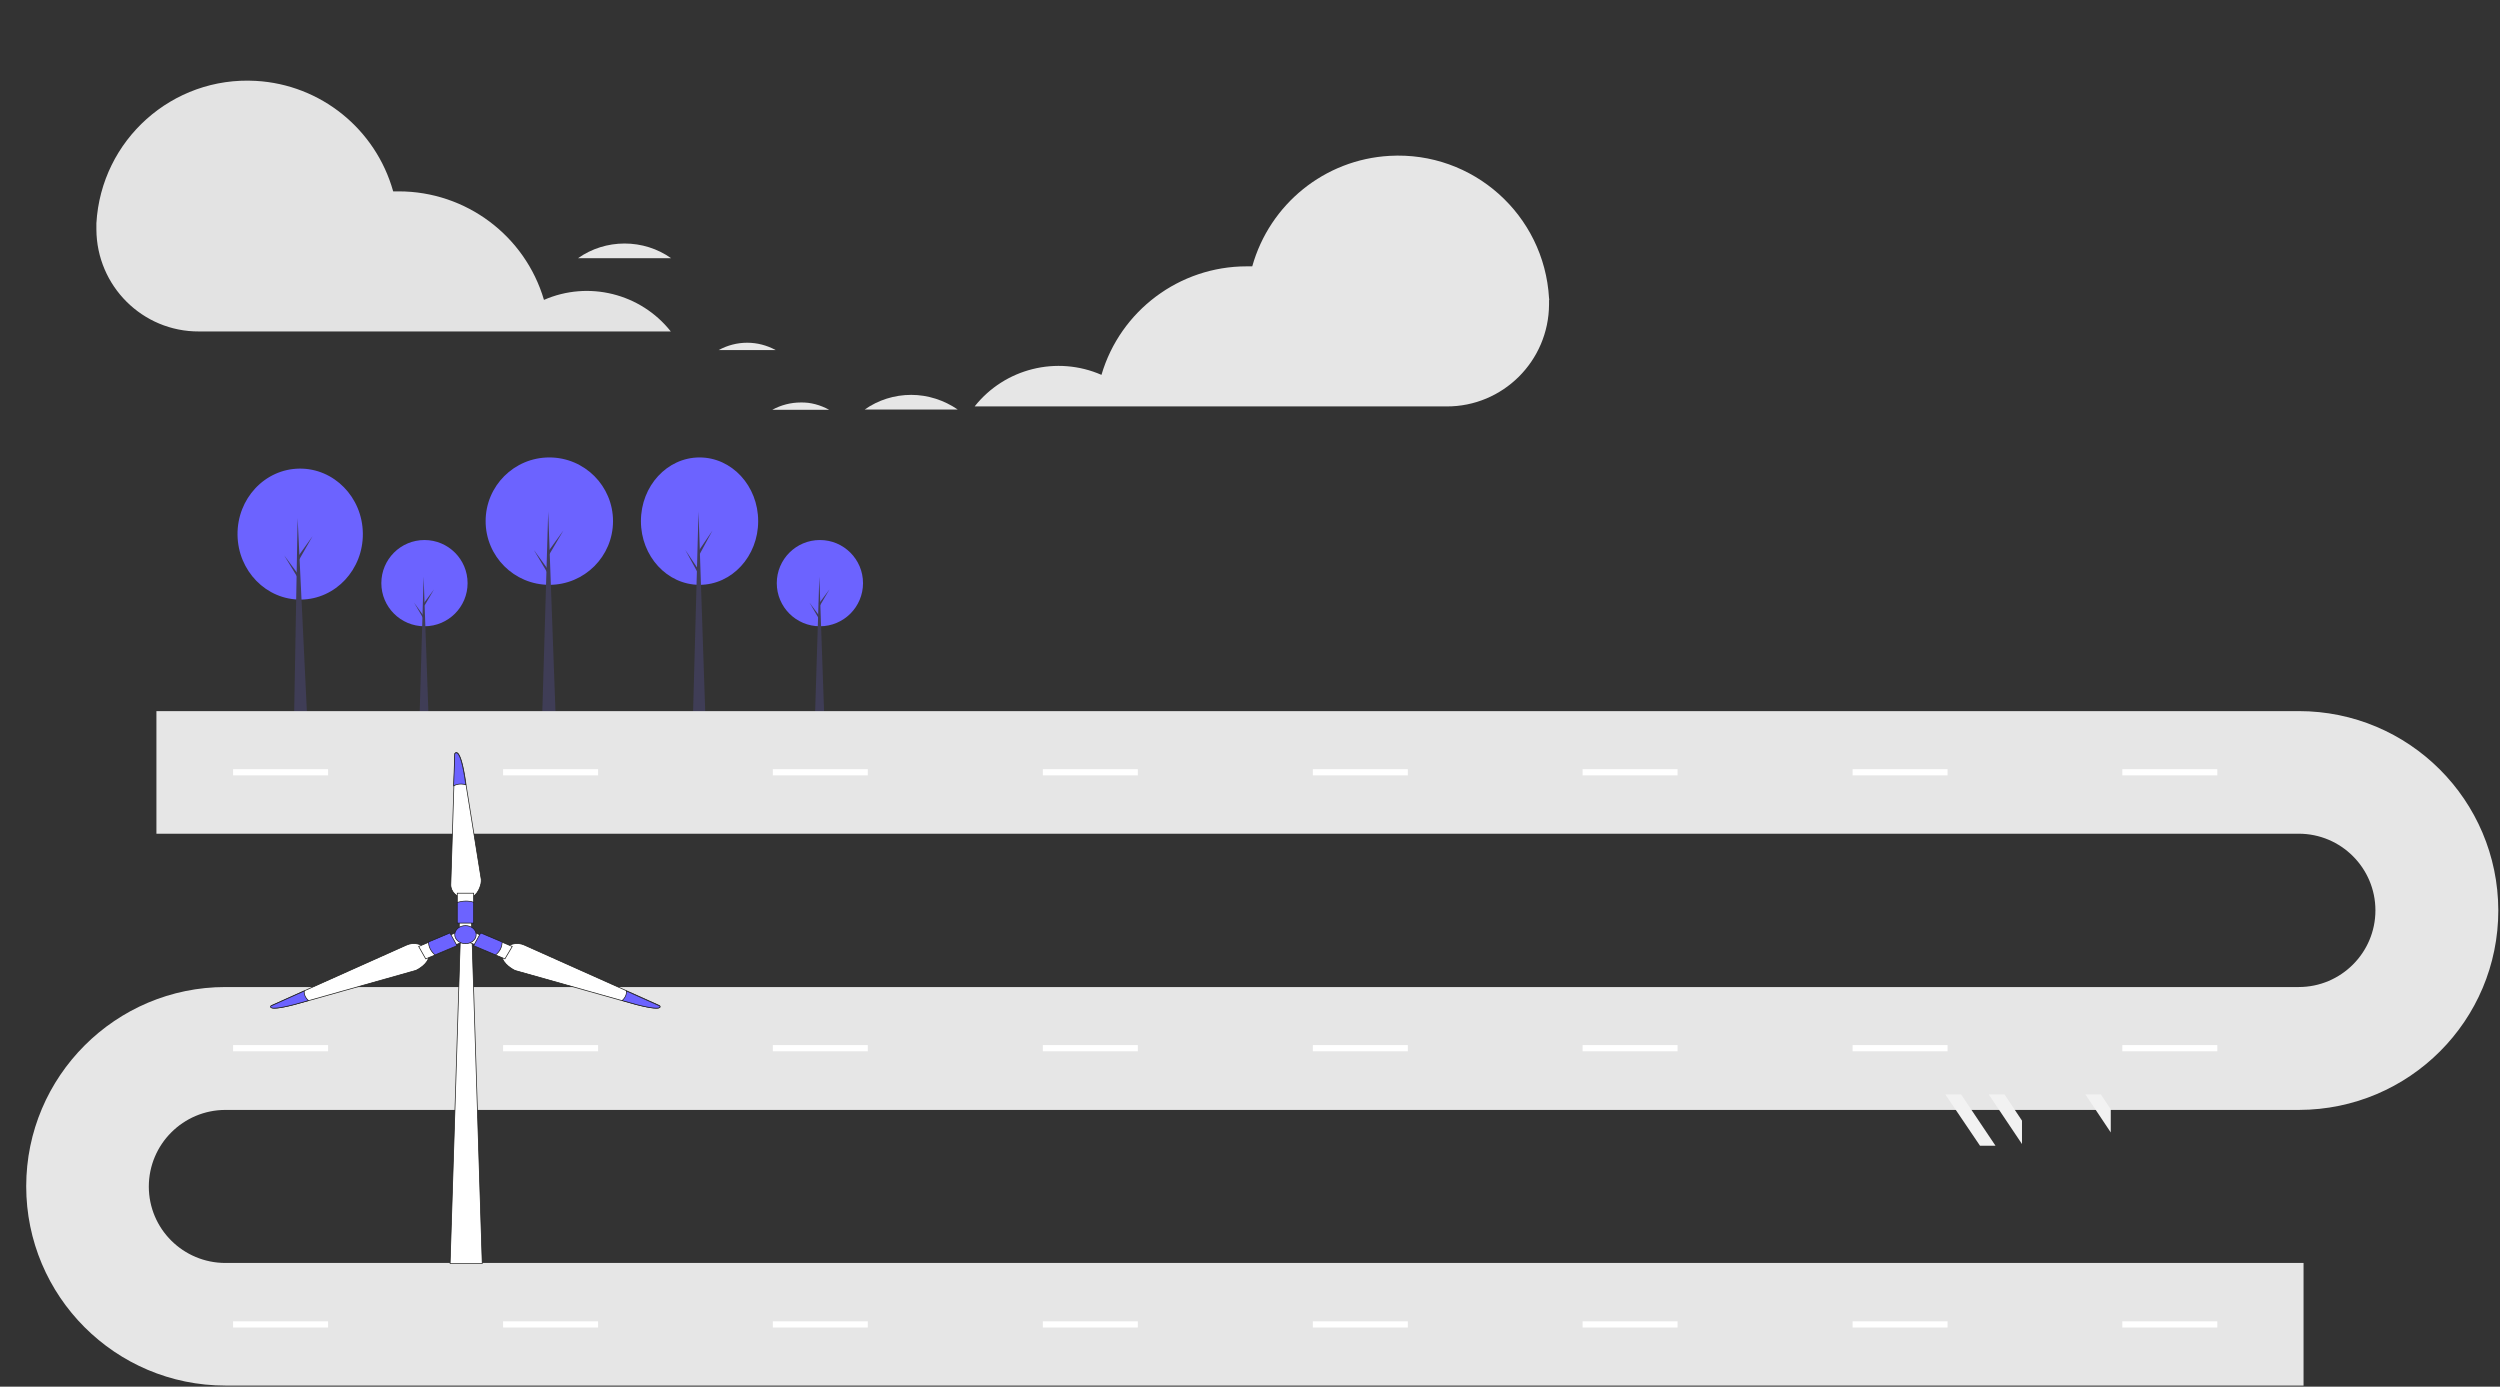 <svg width="887" height="492" viewBox="0 0 887 492" fill="none" xmlns="http://www.w3.org/2000/svg">
<rect x="0" y="0" width="887" height="492" fill="#333333" stroke="none"/>
<g id="route 1">
<g id="deux">
<path id="Vector" d="M150.6 222.2C159.05 222.2 165.9 215.35 165.9 206.9C165.9 198.45 159.05 191.6 150.6 191.6C142.15 191.6 135.3 198.45 135.3 206.9C135.3 215.35 142.15 222.2 150.6 222.2Z" fill="#6C63FF"/>
<path id="Vector_2" d="M152 252.9H148.9L150.3 204.6L152 252.9Z" fill="#3F3D56"/>
<path id="Vector_3" d="M150.6 213.7L154 209.1L150.6 214.9L150.2 214.2L150.6 213.7Z" fill="#3F3D56"/>
<path id="Vector_4" d="M150.2 218.4L146.9 213.8L150.3 219.6L150.7 218.9L150.2 218.4Z" fill="#3F3D56"/>
</g>
<g id="cinq">
<path id="Vector_5" d="M290.9 222.2C299.35 222.2 306.2 215.35 306.2 206.9C306.2 198.45 299.35 191.6 290.9 191.6C282.45 191.6 275.6 198.45 275.6 206.9C275.6 215.35 282.45 222.2 290.9 222.2Z" fill="#6C63FF"/>
<path id="Vector_6" d="M292.4 252.9H289.2L290.7 204.6L292.4 252.9Z" fill="#3F3D56"/>
<path id="Vector_7" d="M290.9 213.7L294.3 209.1L290.9 214.9L290.5 214.2L290.9 213.7Z" fill="#3F3D56"/>
<path id="Vector_8" d="M290.6 218.4L287.2 213.8L290.6 219.6L291 218.9L290.6 218.4Z" fill="#3F3D56"/>
</g>
<g id="trois">
<path id="Vector_9" d="M194.9 207.5C207.382 207.5 217.5 197.382 217.5 184.9C217.5 172.418 207.382 162.3 194.9 162.3C182.418 162.3 172.3 172.418 172.3 184.9C172.3 197.382 182.418 207.5 194.9 207.5Z" fill="#6C63FF"/>
<path id="Vector_10" d="M197.1 252.9H192.4L194.5 181.5L197.1 252.9Z" fill="#3F3D56"/>
<path id="Vector_11" d="M195 195L199.9 188.2L194.9 196.7L194.3 195.8L195 195Z" fill="#3F3D56"/>
<path id="Vector_12" d="M194.4 202L189.4 195.1L194.5 203.7L195 202.7L194.4 202Z" fill="#3F3D56"/>
</g>
<g id="quatre">
<path id="Vector_13" d="M248.2 207.5C259.688 207.5 269 197.382 269 184.9C269 172.418 259.688 162.3 248.2 162.3C236.712 162.3 227.4 172.418 227.4 184.9C227.4 197.382 236.712 207.5 248.2 207.5Z" fill="#6C63FF"/>
<path id="Vector_14" d="M250.225 252.9H245.899L247.832 181.5L250.225 252.9Z" fill="#3F3D56"/>
<path id="Vector_15" d="M248.2 195L252.802 188.2L248.2 196.7L247.648 195.8L248.2 195Z" fill="#3F3D56"/>
<path id="Vector_16" d="M247.74 202L243.138 195.1L247.832 203.7L248.292 202.7L247.74 202Z" fill="#3F3D56"/>
</g>
<g id="un">
<path id="Vector_17" d="M106.78 212.733C119.058 212.594 128.89 202.079 128.738 189.246C128.587 176.414 118.511 166.124 106.232 166.263C93.954 166.403 84.123 176.918 84.274 189.75C84.425 202.583 94.501 212.873 106.78 212.733Z" fill="#6C63FF"/>
<path id="Vector_18" d="M108.9 252.873L104.368 252.926L105.597 183.848L108.9 252.873Z" fill="#3F3D56"/>
<path id="Vector_19" d="M106.133 196.9L110.878 190.268L106.152 198.544L105.564 197.68L106.133 196.9Z" fill="#3F3D56"/>
<path id="Vector_20" d="M105.729 203.676L100.832 197.058L105.845 205.319L106.316 204.346L105.729 203.676Z" fill="#3F3D56"/>
</g>
<path id="Vector_21" d="M817.2 491.6H80C40.9 491.6 9.3 459.9 9.3 420.9C9.3 381.9 41 350.2 80 350.2H815.6C830.6 350.2 842.8 338 842.8 323C842.8 308 830.6 295.8 815.6 295.8H55.5V252.3H815.6C854.7 252.3 886.3 283.9 886.4 323C886.4 362.1 854.8 393.7 815.7 393.8C815.7 393.8 815.7 393.8 815.6 393.8H80C65 393.8 52.8 406 52.8 421C52.8 436 65 448.1 80 448.1H817.3V491.6H817.2Z" fill="#E6E6E6"/>
<path id="Vector_22" d="M116.4 272.9H82.7V275.1H116.4V272.9Z" fill="white"/>
<path id="Vector_23" d="M212.2 272.9H178.5V275.1H212.2V272.9Z" fill="white"/>
<path id="Vector_24" d="M307.9 272.9H274.2V275.1H307.9V272.9Z" fill="white"/>
<path id="Vector_25" d="M403.7 272.9H370V275.1H403.7V272.9Z" fill="white"/>
<path id="Vector_26" d="M499.5 272.9H465.8V275.1H499.5V272.9Z" fill="white"/>
<path id="Vector_27" d="M595.2 272.9H561.5V275.1H595.2V272.9Z" fill="white"/>
<path id="Vector_28" d="M691 272.9H657.3V275.1H691V272.9Z" fill="white"/>
<path id="Vector_29" d="M786.7 272.9H753V275.1H786.7V272.9Z" fill="white"/>
<path id="Vector_30" d="M116.4 370.8H82.7V373H116.4V370.8Z" fill="white"/>
<path id="Vector_31" d="M212.2 370.8H178.5V373H212.2V370.8Z" fill="white"/>
<path id="Vector_32" d="M307.9 370.8H274.2V373H307.9V370.8Z" fill="white"/>
<path id="Vector_33" d="M403.7 370.8H370V373H403.7V370.8Z" fill="white"/>
<path id="Vector_34" d="M499.5 370.8H465.8V373H499.5V370.8Z" fill="white"/>
<path id="Vector_35" d="M595.2 370.8H561.5V373H595.2V370.8Z" fill="white"/>
<path id="Vector_36" d="M691 370.8H657.3V373H691V370.8Z" fill="white"/>
<path id="Vector_37" d="M786.7 370.8H753V373H786.7V370.8Z" fill="white"/>
<path id="Vector_38" d="M116.4 468.8H82.7V471H116.4V468.8Z" fill="white"/>
<path id="Vector_39" d="M212.2 468.8H178.5V471H212.2V468.8Z" fill="white"/>
<path id="Vector_40" d="M307.9 468.8H274.2V471H307.9V468.8Z" fill="white"/>
<path id="Vector_41" d="M403.7 468.8H370V471H403.7V468.8Z" fill="white"/>
<path id="Vector_42" d="M499.5 468.8H465.8V471H499.5V468.8Z" fill="white"/>
<path id="Vector_43" d="M595.2 468.8H561.5V471H595.2V468.8Z" fill="white"/>
<path id="Vector_44" d="M691 468.8H657.3V471H691V468.8Z" fill="white"/>
<path id="Vector_45" d="M786.7 468.8H753V471H786.7V468.8Z" fill="white"/>
<path id="Vector_46" d="M265.1 121.6C268.6 121.6 272.1 122.5 275.2 124.2H255C258.1 122.5 261.6 121.6 265.1 121.6Z" fill="#E6E6E6"/>
<path id="Vector_47" d="M221.6 86.4C227.5 86.4 233.3 88.2 238.1 91.6H205.1C209.9 88.2 215.7 86.4 221.6 86.4Z" fill="#E6E6E6"/>
<path id="Vector_48" d="M34.2 79.2C35.9 49.6 61.2 27 90.8 28.7C113.8 30 133.3 45.8 139.5 67.9C140.2 67.9 140.8 67.9 141.5 67.9C165.3 67.9 186.3 83.6 193 106.4C208.8 99.5 227.3 104.1 238 117.6H70.6C50.6 117.7 34.3 101.5 34.2 81.4C34.2 80.9 34.2 80.5 34.2 80C34.2 79.7 34.2 79.5 34.2 79.2Z" fill="#E3E3E3"/>
<path id="Vector_49" d="M284.1 142.8C280.6 142.8 277.1 143.7 274 145.4H294.2C291.1 143.7 287.6 142.7 284.1 142.8Z" fill="#E6E6E6"/>
<path id="Vector_50" d="M323.3 140.1C317.4 140.1 311.6 141.9 306.8 145.3H339.8C335 142 329.2 140.1 323.3 140.1Z" fill="#E6E6E6"/>
<path id="Vector_51" d="M549.6 105.8C547.9 76.2 522.6 53.6 493 55.3C470 56.6 450.5 72.4 444.3 94.5C443.6 94.5 443 94.5 442.3 94.5C418.5 94.5 397.5 110.2 390.8 133C375 126.1 356.5 130.7 345.8 144.2H513.2C533.2 144.3 549.5 128.1 549.6 108C549.6 107.5 549.6 107.1 549.6 106.6C549.7 106.3 549.7 106.1 549.6 105.8Z" fill="#E6E6E6"/>
<path id="Vector_52" d="M705.6 388.3L717.4 405.9V397.6L711.2 388.3H705.6Z" fill="#F2F2F2"/>
<path id="Vector_53" d="M739.9 388.3L748.9 401.8V393.6L745.4 388.3H739.9Z" fill="#F2F2F2"/>
<path id="Vector_54" d="M690.2 388.3L702.5 406.5H708L695.8 388.3H690.2Z" fill="#F2F2F2"/>
<path id="Vector_55" d="M171.1 448.3H159.7L163.3 333.9H167.5L171.1 448.3Z" fill="white" stroke="#1D1D1B" stroke-width="0.25" stroke-miterlimit="10"/>
<g id="eol">
<path id="Vector_56" d="M170.644 313.509C170.244 315.209 169.044 318.809 165.144 318.709C162.144 318.609 159.844 316.409 159.944 313.809L161.044 278.709L161.444 267.309C161.444 267.309 163.344 264.109 165.344 278.309V278.409L170.744 312.009C170.744 312.509 170.744 313.009 170.644 313.509Z" fill="white" stroke="#1D1D1B" stroke-width="0.25" stroke-miterlimit="10"/>
<path id="Vector_57" d="M168.044 316.909H162.244V327.509H168.044V316.909Z" fill="white" stroke="#1D1D1B" stroke-width="0.25" stroke-miterlimit="10"/>
<path id="Vector_58" d="M167.344 325.009H162.944V329.709H167.344V325.009Z" fill="white" stroke="#1D1D1B" stroke-width="0.25" stroke-miterlimit="10"/>
<path id="Vector_59" d="M165.244 278.409C163.244 277.909 161.844 278.309 160.944 278.809L161.344 267.409C161.344 267.409 163.344 264.209 165.244 278.409Z" fill="#6C63FF" stroke="#1D1D1B" stroke-width="0.25" stroke-miterlimit="10"/>
<path id="Vector_60" d="M168.044 320.109V327.509H162.244V320.209C164.044 319.609 166.144 319.509 168.044 320.109Z" fill="#6C63FF" stroke="#1D1D1B" stroke-width="0.25" stroke-miterlimit="10"/>
<path id="Vector_61" d="M181.644 343.709C180.044 342.709 176.844 340.209 178.644 337.209C180.044 334.909 183.444 334.109 186.044 335.309L222.244 351.509L234.044 356.809C234.044 356.809 236.544 359.709 220.744 355.009H220.644L183.044 344.409C182.644 344.309 182.044 344.009 181.644 343.709Z" fill="white" stroke="#1D1D1B" stroke-width="0.25" stroke-miterlimit="10"/>
<path id="Vector_62" d="M168.044 335.609L170.644 331.109L181.744 335.809L179.144 340.209L168.044 335.609Z" fill="white" stroke="#1D1D1B" stroke-width="0.25" stroke-miterlimit="10"/>
<path id="Vector_63" d="M172.944 332.809L170.944 336.209L166.144 334.209L168.044 330.709L172.944 332.809Z" fill="white" stroke="#1D1D1B" stroke-width="0.25" stroke-miterlimit="10"/>
<path id="Vector_64" d="M220.744 355.009C222.144 353.709 222.344 352.409 222.244 351.609L234.044 356.909C234.044 356.809 236.544 359.709 220.744 355.009Z" fill="#6C63FF" stroke="#1D1D1B" stroke-width="0.25" stroke-miterlimit="10"/>
<path id="Vector_65" d="M175.844 338.809L168.044 335.509L170.544 331.009L178.144 334.209C178.144 336.009 177.344 337.609 175.844 338.809Z" fill="#6C63FF" stroke="#1D1D1B" stroke-width="0.25" stroke-miterlimit="10"/>
<path id="Vector_66" d="M148.644 343.709C150.244 342.709 153.444 340.209 151.644 337.209C150.244 334.909 146.844 334.109 144.244 335.309L108.044 351.509L96.244 356.809C96.244 356.809 93.744 359.709 109.444 355.009H109.544L147.144 344.409C147.644 344.309 148.144 344.009 148.644 343.709Z" fill="white" stroke="#1D1D1B" stroke-width="0.25" stroke-miterlimit="10"/>
<path id="Vector_67" d="M148.544 335.809L159.644 331.109L162.144 335.609L151.044 340.209L148.544 335.809Z" fill="white" stroke="#1D1D1B" stroke-width="0.25" stroke-miterlimit="10"/>
<path id="Vector_68" d="M162.144 330.709L164.144 334.209L159.244 336.209L157.244 332.809L162.144 330.709Z" fill="white" stroke="#1D1D1B" stroke-width="0.25" stroke-miterlimit="10"/>
<path id="Vector_69" d="M109.444 355.009C108.044 353.709 107.844 352.409 107.944 351.609L96.144 356.909C96.144 356.809 93.644 359.709 109.444 355.009Z" fill="#6C63FF" stroke="#1D1D1B" stroke-width="0.25" stroke-miterlimit="10"/>
<path id="Vector_70" d="M154.344 338.809L162.144 335.509L159.644 331.009L152.044 334.209C152.044 336.009 152.944 337.609 154.344 338.809Z" fill="#6C63FF" stroke="#1D1D1B" stroke-width="0.25" stroke-miterlimit="10"/>
<path id="Vector_71" d="M165.144 334.809C167.243 334.809 168.944 333.376 168.944 331.609C168.944 329.842 167.243 328.409 165.144 328.409C163.045 328.409 161.344 329.842 161.344 331.609C161.344 333.376 163.045 334.809 165.144 334.809Z" fill="#6C63FF" stroke="#1D1D1B" stroke-width="0.25" stroke-miterlimit="10"/>
</g>
</g>
</svg>
